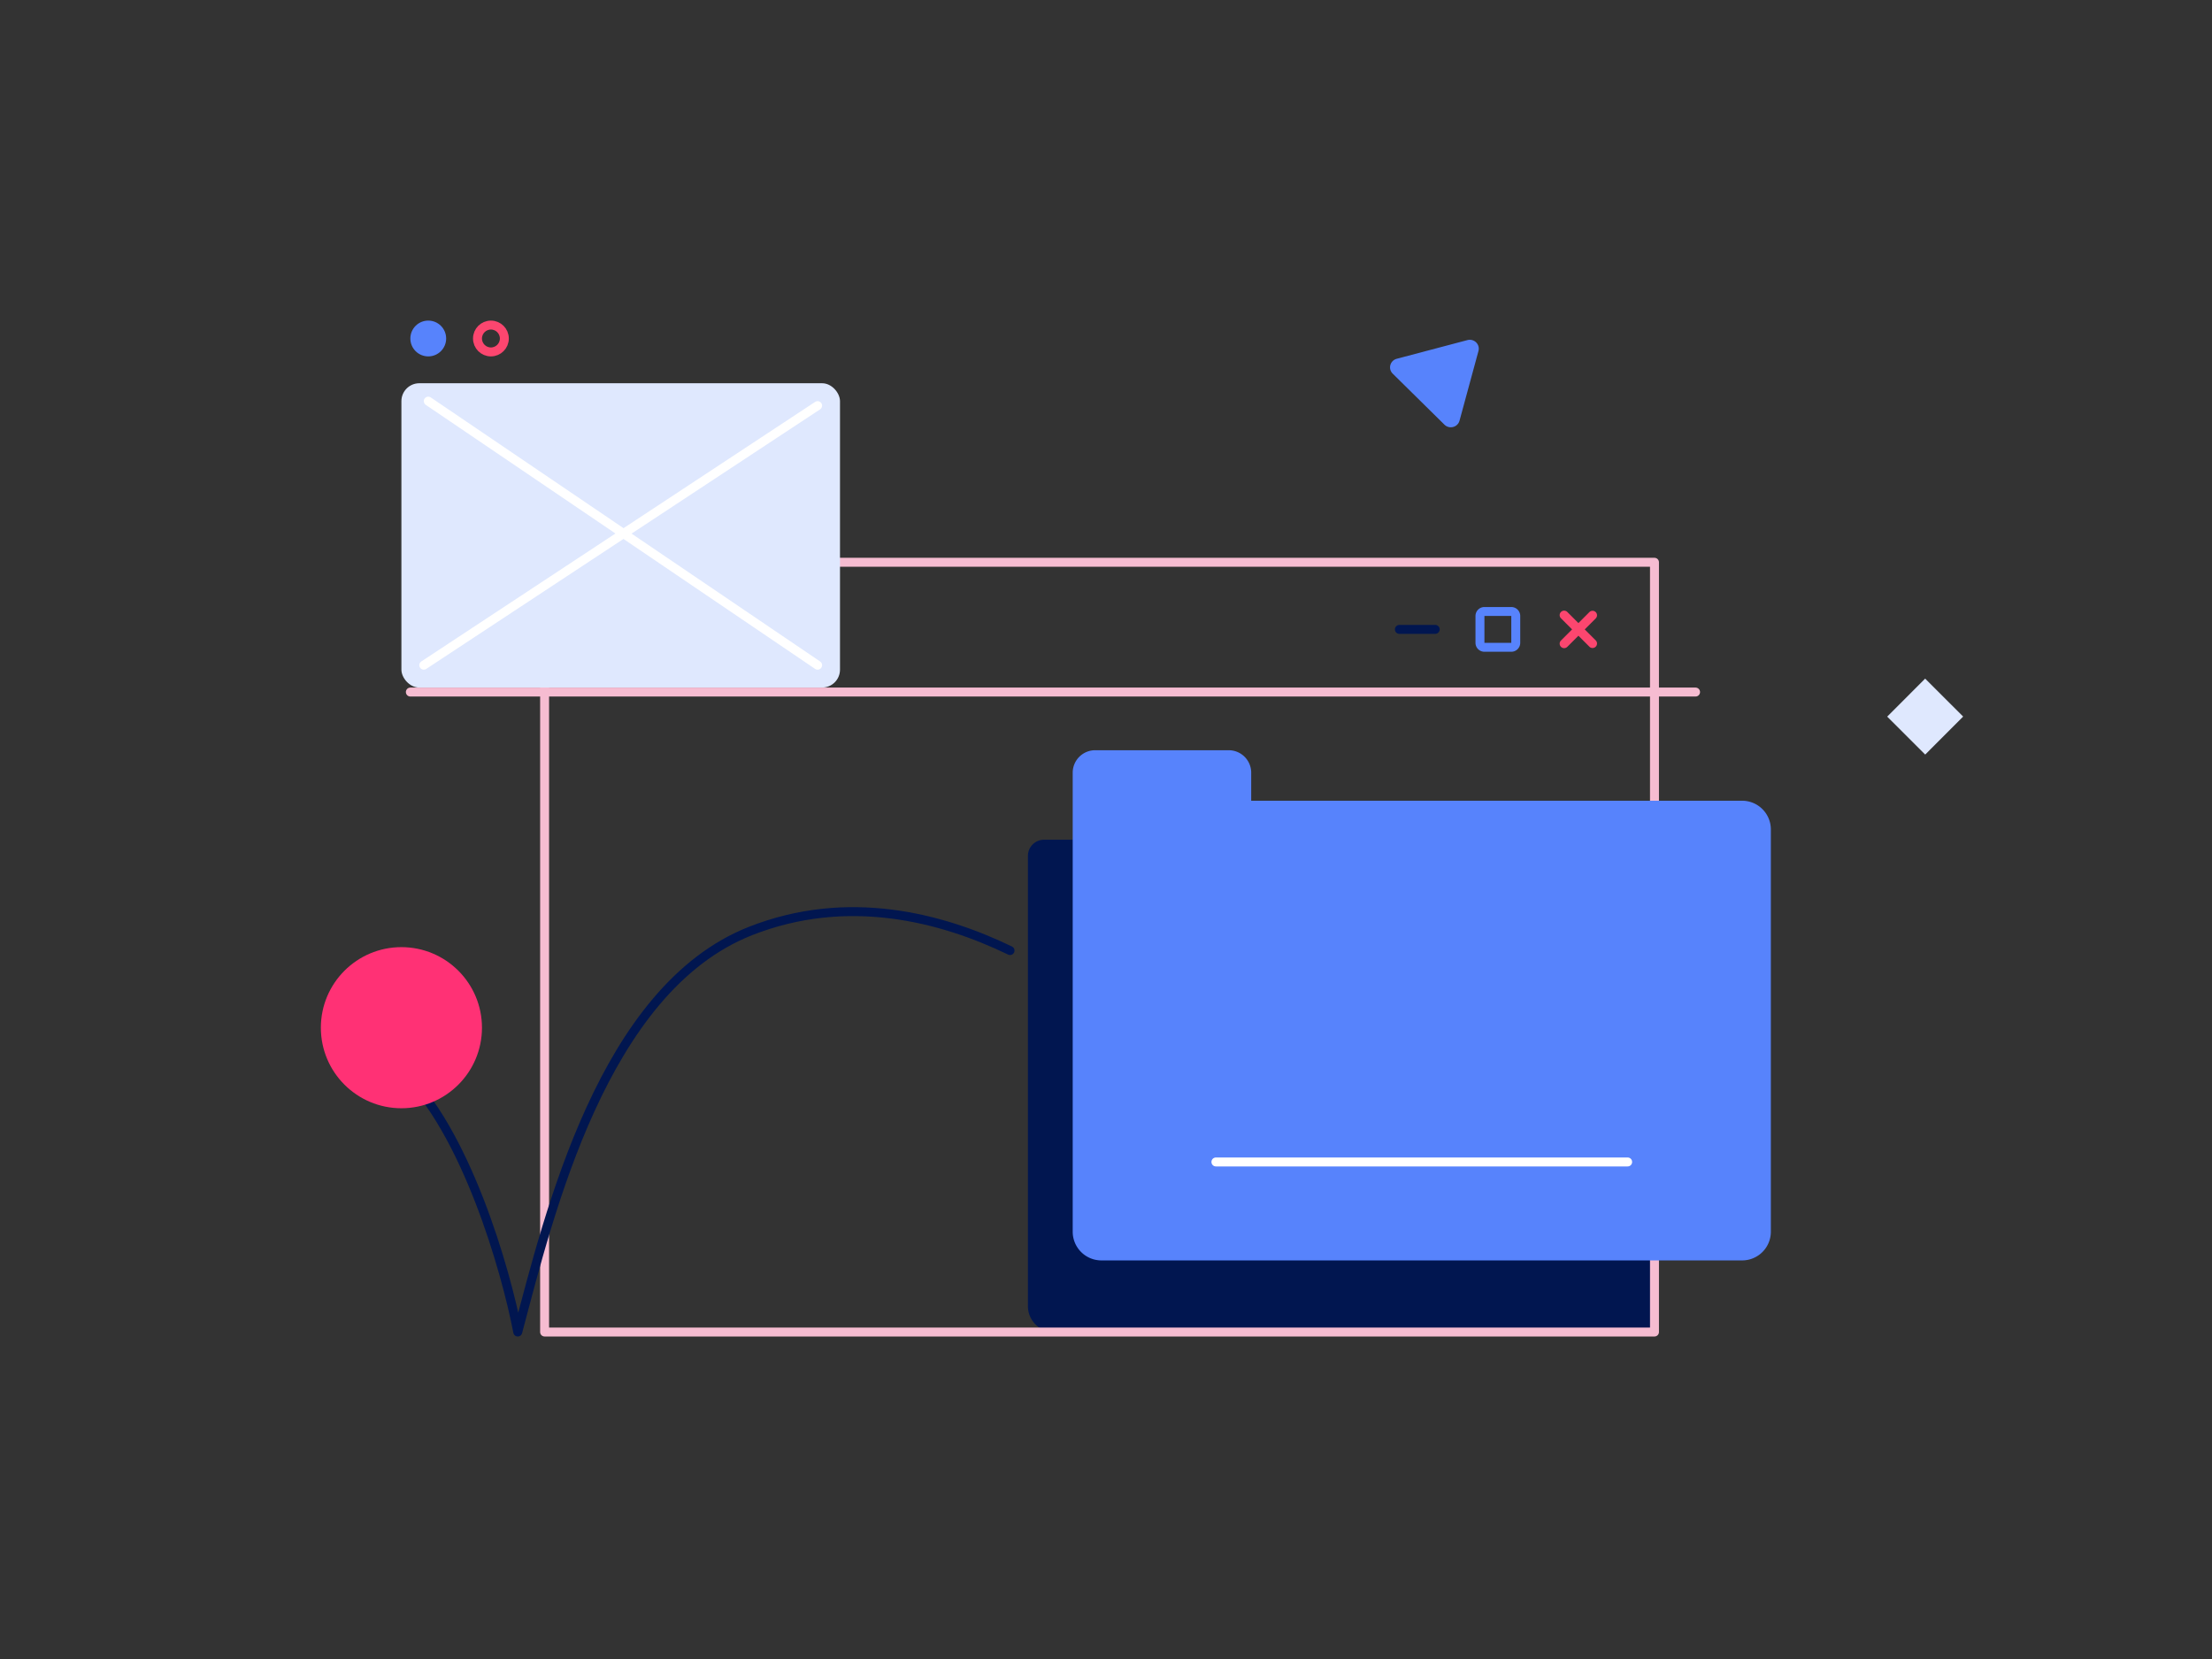 <svg viewBox="0 0 400 300" fill="none" xmlns="http://www.w3.org/2000/svg"><rect x="0" y="0" width="400" height="300" fill="#333333" stroke="none"/><path d="M202.369 151.851h-13.574a2.913 2.913 0 0 0-2.913 2.913v81.435a4.673 4.673 0 0 0 4.673 4.673h108.626v-76.247a4.674 4.674 0 0 0-4.673-4.674h-89.226v-5.187a2.913 2.913 0 0 0-2.913-2.913Z" fill="#011650"/><path d="M299.183 101.676H98.481v139.196h200.702V101.676ZM74.203 125.145h232.409" stroke="#F6BCD1" stroke-width="1.619" stroke-linecap="round" stroke-linejoin="round"/><path fill="#DFE8FE" d="m341.266 129.588 6.862-6.872 6.871 6.862-6.861 6.872z"/><path d="M222.195 135.665h-24.153a4.063 4.063 0 0 0-4.063 4.063v83.003a5.191 5.191 0 0 0 5.191 5.192h115.864a5.191 5.191 0 0 0 5.192-5.192v-72.74a5.192 5.192 0 0 0-5.192-5.192h-88.776v-5.071a4.063 4.063 0 0 0-4.063-4.063Z" fill="#5783FC"/><path d="M267.624 111.387a.81.81 0 0 1 .809-.81h4.856a.81.81 0 0 1 .809.81v4.855a.81.81 0 0 1-.809.81h-4.856a.81.81 0 0 1-.809-.81v-4.855Z" stroke="#5783FC" stroke-width="1.619"/><path d="M252.247 113.814c0-.447.362-.809.809-.809h6.475a.809.809 0 1 1 0 1.618h-6.475a.809.809 0 0 1-.809-.809Z" fill="#011650"/><path fill-rule="evenodd" clip-rule="evenodd" d="M287.434 110.664a.81.81 0 0 1 1.145 1.144l-2.008 2.008 2.007 2.006a.81.81 0 0 1-1.144 1.145l-2.007-2.007-2.007 2.007a.809.809 0 1 1-1.144-1.145l2.006-2.006-2.007-2.008a.809.809 0 1 1 1.145-1.144l2.007 2.007 2.007-2.007Z" fill="#FC466F"/><path d="M72.585 193.487c11.654 10.913 18.883 36.137 21.041 47.385 5.665-21.3 15.4-61.999 42.083-72.514 17.514-6.901 34.482-2.495 46.938 3.532" stroke="#011650" stroke-width="1.619" stroke-linecap="round" stroke-linejoin="round"/><circle cx="72.588" cy="185.84" r="14.567" fill="#FF3175"/><path d="M219.875 210.119h74.454" stroke="#fff" stroke-width="1.619" stroke-linecap="round"/><rect x="72.588" y="69.304" width="79.309" height="55.031" rx="3.237" fill="#DFE8FE"/><path d="m77.444 72.54 70.407 47.747M147.85 73.35l-71.216 46.937" stroke="#fff" stroke-width="1.619" stroke-linecap="round"/><circle cx="77.443" cy="61.211" r="3.237" fill="#5783FC"/><circle cx="88.774" cy="61.211" r="2.428" stroke="#FC466F" stroke-width="1.619"/><path d="M265.359 61.499c1.212-.32 2.321.773 1.996 1.968l-3.426 12.606c-.325 1.196-1.839 1.596-2.727.721l-9.359-9.229c-.887-.874-.482-2.368.73-2.688l12.786-3.378Z" fill="#5783FC"/></svg>